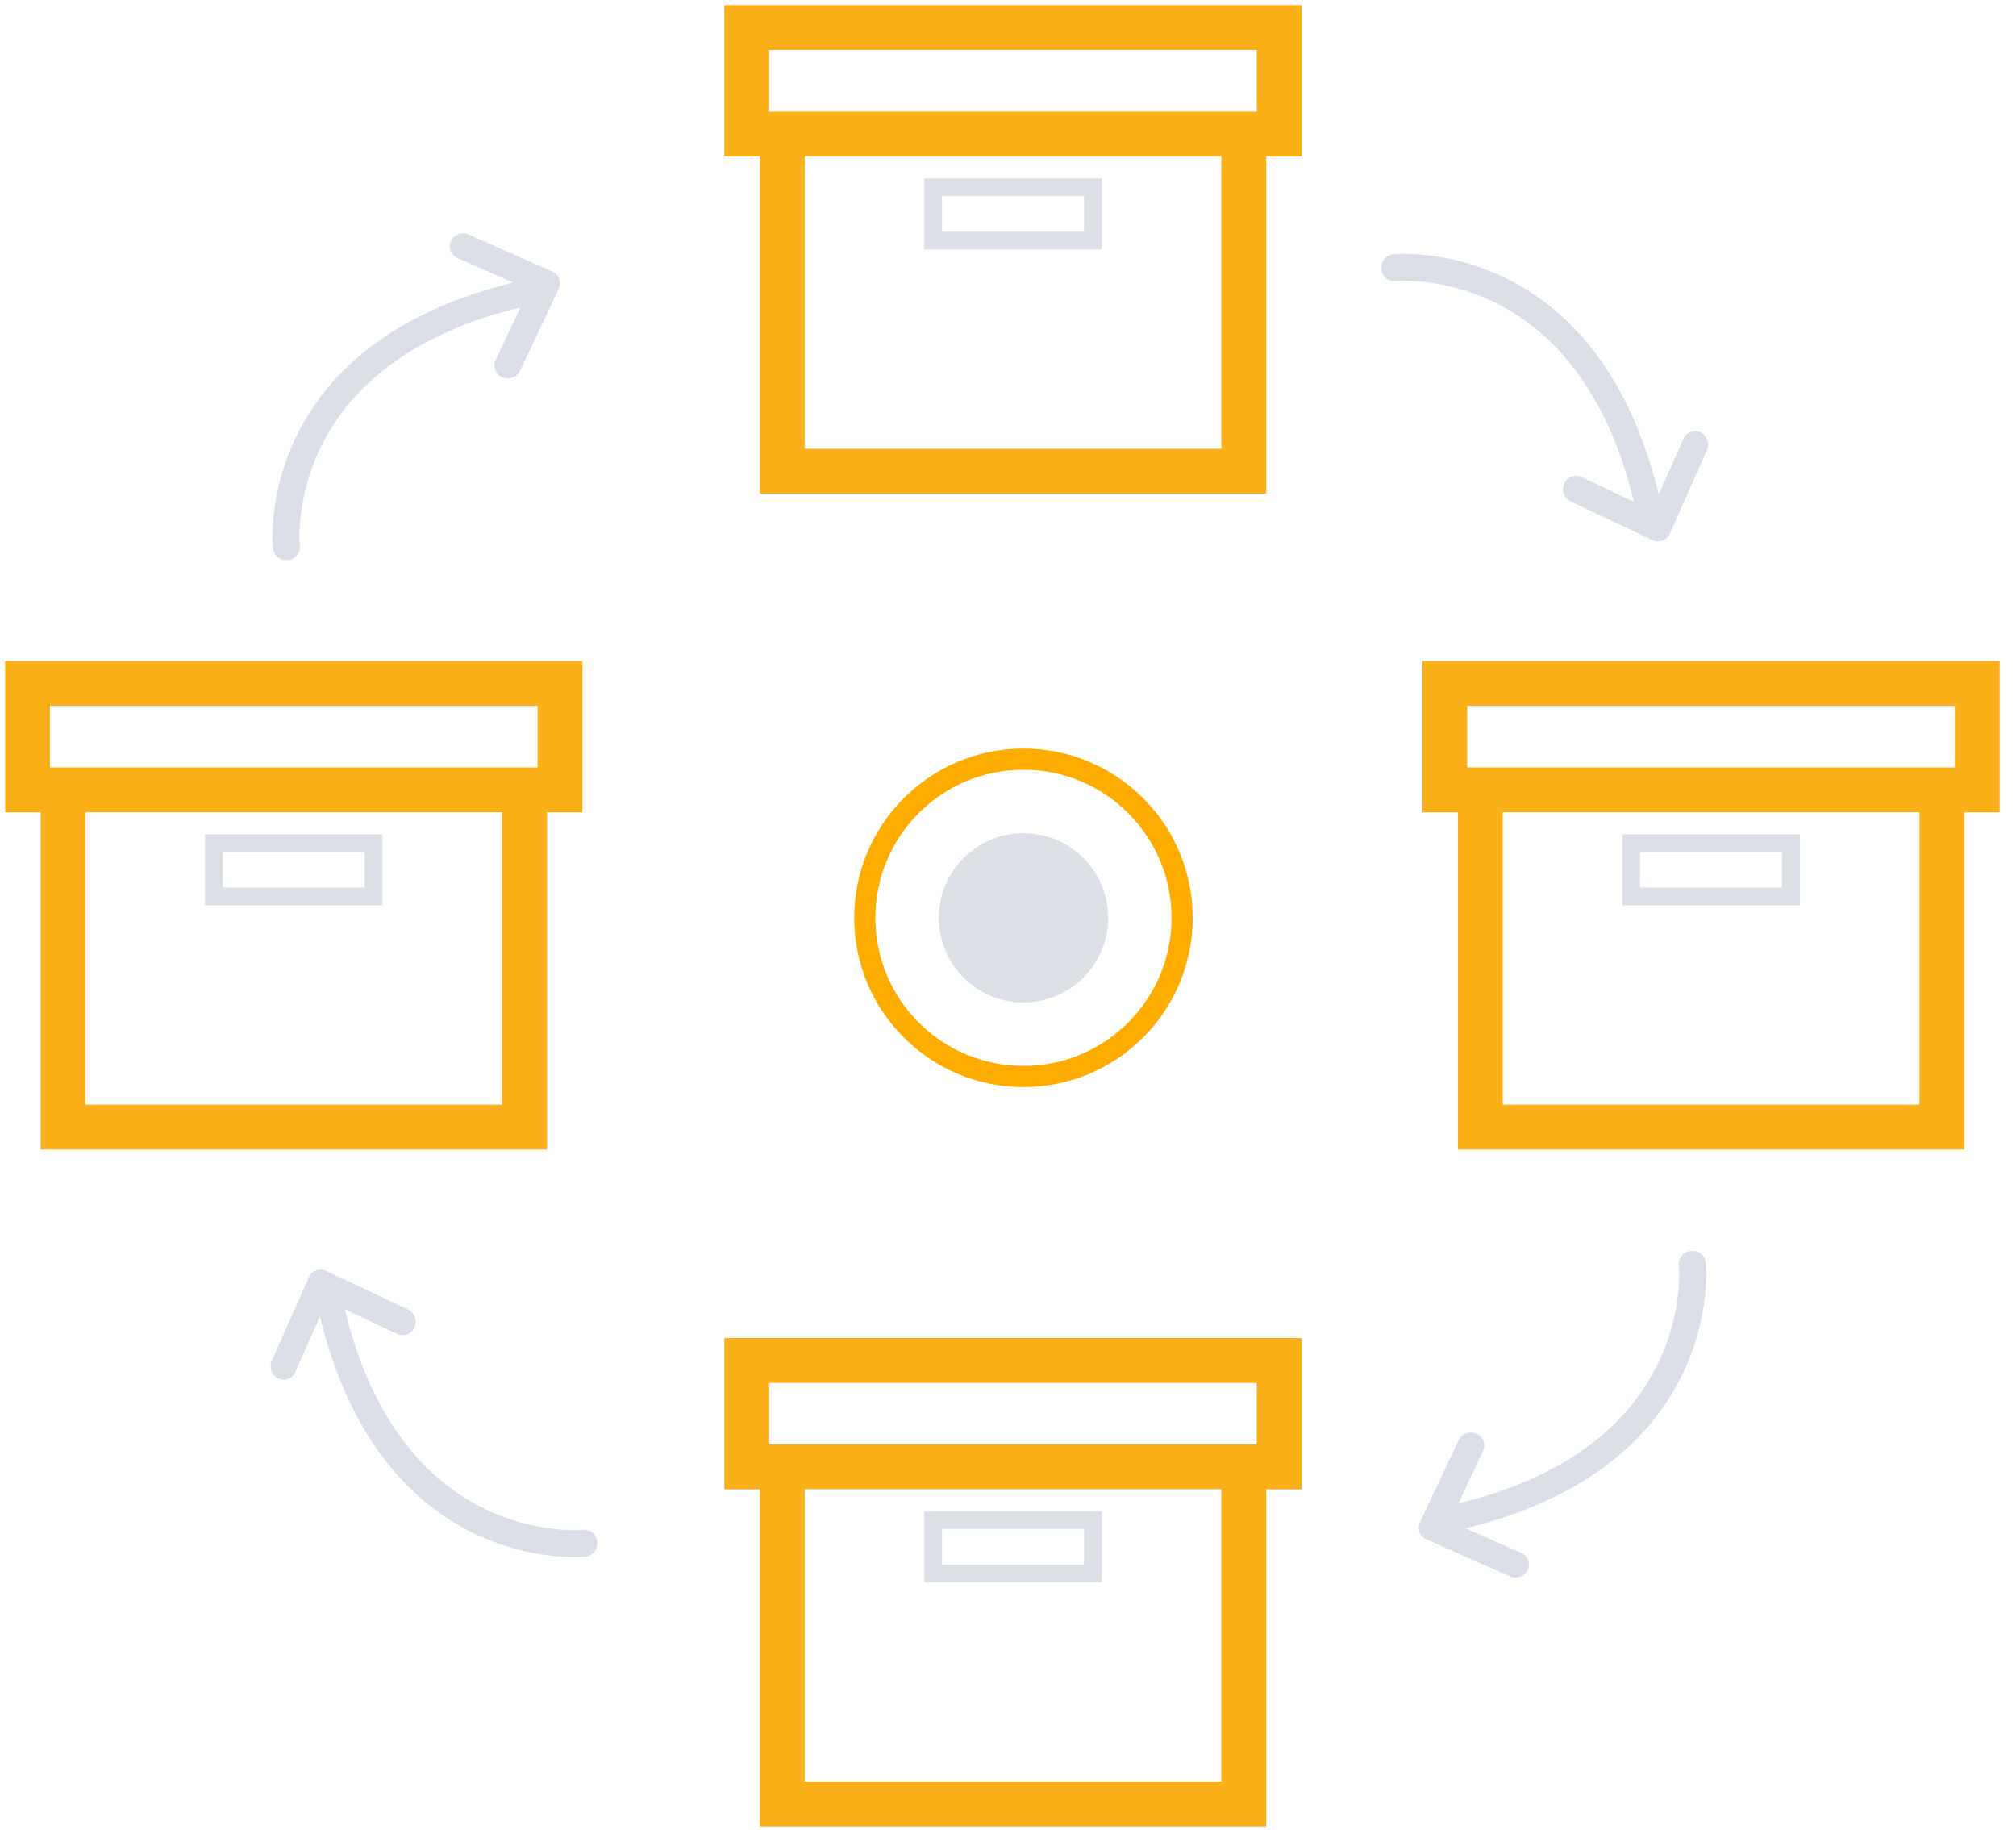 <svg xmlns="http://www.w3.org/2000/svg" width="108" height="98" viewBox="0 0 108 98">
    <g fill="none" fill-rule="evenodd" transform="translate(1 1)">
        <g fill-rule="nonzero">
            <path fill="#FBAF19" stroke="#FBAF19" stroke-width="1.451" d="M38.53 0v6.655h1.903v18.062h25.674V6.655h1.897V0H38.53zm26.62 23.765H41.383V6.65h23.771v17.116h-.006zm1.903-18.062H39.48V.952h27.572v4.751z"/>
            <path fill="#DBDFE6" d="M58.019 8.558h-9.504v3.8h9.51v-3.8h-.006zm-.952 2.849h-7.6V9.504h7.606v1.903h-.006z"/>
        </g>
        <g fill-rule="nonzero">
            <path fill="#FBAF19" stroke="#FBAF19" stroke-width="1.451" d="M0 35.13v6.655h1.903v18.062h25.674V41.785h1.898V35.13H0zm26.62 23.765H2.855V41.78h23.77v17.116h-.005zm1.903-18.062H.952v-4.752h27.571v4.752z"/>
            <path fill="#DBDFE6" d="M19.49 43.688H9.984v3.8h9.51v-3.8h-.006zm-.952 2.849h-7.601v-1.903h7.606v1.903h-.005z"/>
        </g>
        <g fill-rule="nonzero">
            <path fill="#FBAF19" stroke="#FBAF19" stroke-width="1.451" d="M75.926 35.13v6.655h1.903v18.062h25.674V41.785h1.897V35.13H75.926zm26.62 23.765H78.78V41.78h23.772v17.116h-.006zm1.903-18.062H76.877v-4.752h27.572v4.752z"/>
            <path fill="#DBDFE6" d="M95.415 43.688H85.91v3.8h9.51v-3.8h-.006zm-.952 2.849h-7.6v-1.903h7.606v1.903h-.006z"/>
        </g>
        <g fill-rule="nonzero">
            <path fill="#FBAF19" stroke="#FBAF19" stroke-width="1.451" d="M38.53 71.393v6.655h1.903V96.11h25.674V78.048h1.897v-6.655H38.53zm26.62 23.765H41.383V78.042h23.771v17.116h-.006zm1.903-18.062H39.48v-4.752h27.572v4.752z"/>
            <path fill="#DBDFE6" d="M58.019 79.95h-9.504v3.801h9.51v-3.8h-.006zm-.952 2.85h-7.6v-1.903h7.606V82.8h-.006z"/>
        </g>
        <circle cx="53.828" cy="48.162" r="4.533" fill="#DBDFE6"/>
        <circle cx="53.828" cy="48.162" r="8.499" stroke="#FFAC00" stroke-width="1.133"/>
        <path fill="#DADFE7" fill-rule="nonzero" d="M75.418 81.457l4.466 1.98c.361.16.79.008.956-.338a.68.68 0 0 0-.352-.918l-2.978-1.32c4.11-.998 6.95-2.653 8.881-4.507 2.271-2.178 3.272-4.606 3.699-6.478.427-1.875.29-3.203.285-3.254-.04-.38-.393-.657-.789-.618a.73.73 0 0 0-.437.198.675.675 0 0 0-.207.559v.005c.01.098.106 1.318-.297 2.973-.404 1.657-1.298 3.742-3.273 5.637-1.741 1.669-4.334 3.207-8.248 4.154l1.328-2.819a.68.68 0 0 0-.36-.914.744.744 0 0 0-.806.141.693.693 0 0 0-.147.204l-2.075 4.404a.68.68 0 0 0 .354.911zM28.582 13.543l-4.466-1.98a.734.734 0 0 0-.956.338.68.68 0 0 0 .352.918l2.978 1.32c-4.11.998-6.95 2.653-8.881 4.507-2.271 2.178-3.272 4.606-3.699 6.478-.427 1.875-.29 3.203-.285 3.254.04.38.393.657.789.618a.73.73 0 0 0 .437-.198.675.675 0 0 0 .207-.559v-.005c-.01-.098-.106-1.318.297-2.973.404-1.657 1.298-3.742 3.273-5.637 1.741-1.669 4.334-3.207 8.248-4.154l-1.328 2.819a.68.68 0 0 0 .36.914c.28.122.6.056.806-.141a.693.693 0 0 0 .147-.204l2.075-4.404a.68.68 0 0 0-.354-.911zM15.543 67.418l-1.98 4.466a.734.734 0 0 0 .338.956.68.68 0 0 0 .918-.352l1.32-2.978c.998 4.11 2.653 6.95 4.507 8.881 2.178 2.271 4.606 3.272 6.478 3.699 1.875.427 3.203.29 3.254.285.38-.04.657-.393.618-.789a.73.73 0 0 0-.198-.437.675.675 0 0 0-.559-.207h-.005c-.098.01-1.318.106-2.973-.297-1.657-.404-3.742-1.298-5.637-3.273-1.669-1.741-3.207-4.334-4.154-8.248l2.819 1.328a.68.68 0 0 0 .914-.36.744.744 0 0 0-.141-.806.693.693 0 0 0-.204-.147l-4.404-2.075a.68.68 0 0 0-.911.354zM88.457 27.582l1.98-4.466a.734.734 0 0 0-.338-.956.68.68 0 0 0-.918.352l-1.32 2.978c-.998-4.11-2.653-6.95-4.507-8.881-2.178-2.271-4.606-3.272-6.478-3.699-1.875-.427-3.203-.29-3.254-.285-.38.04-.657.393-.618.789a.73.73 0 0 0 .198.437c.142.147.344.23.559.207h.005c.098-.01 1.318-.106 2.973.297 1.657.404 3.742 1.298 5.637 3.273 1.669 1.741 3.207 4.334 4.154 8.248l-2.819-1.328a.68.68 0 0 0-.914.36.744.744 0 0 0 .141.806c.058.06.126.11.204.147l4.404 2.075a.68.68 0 0 0 .911-.354z"/>
    </g>
</svg>
